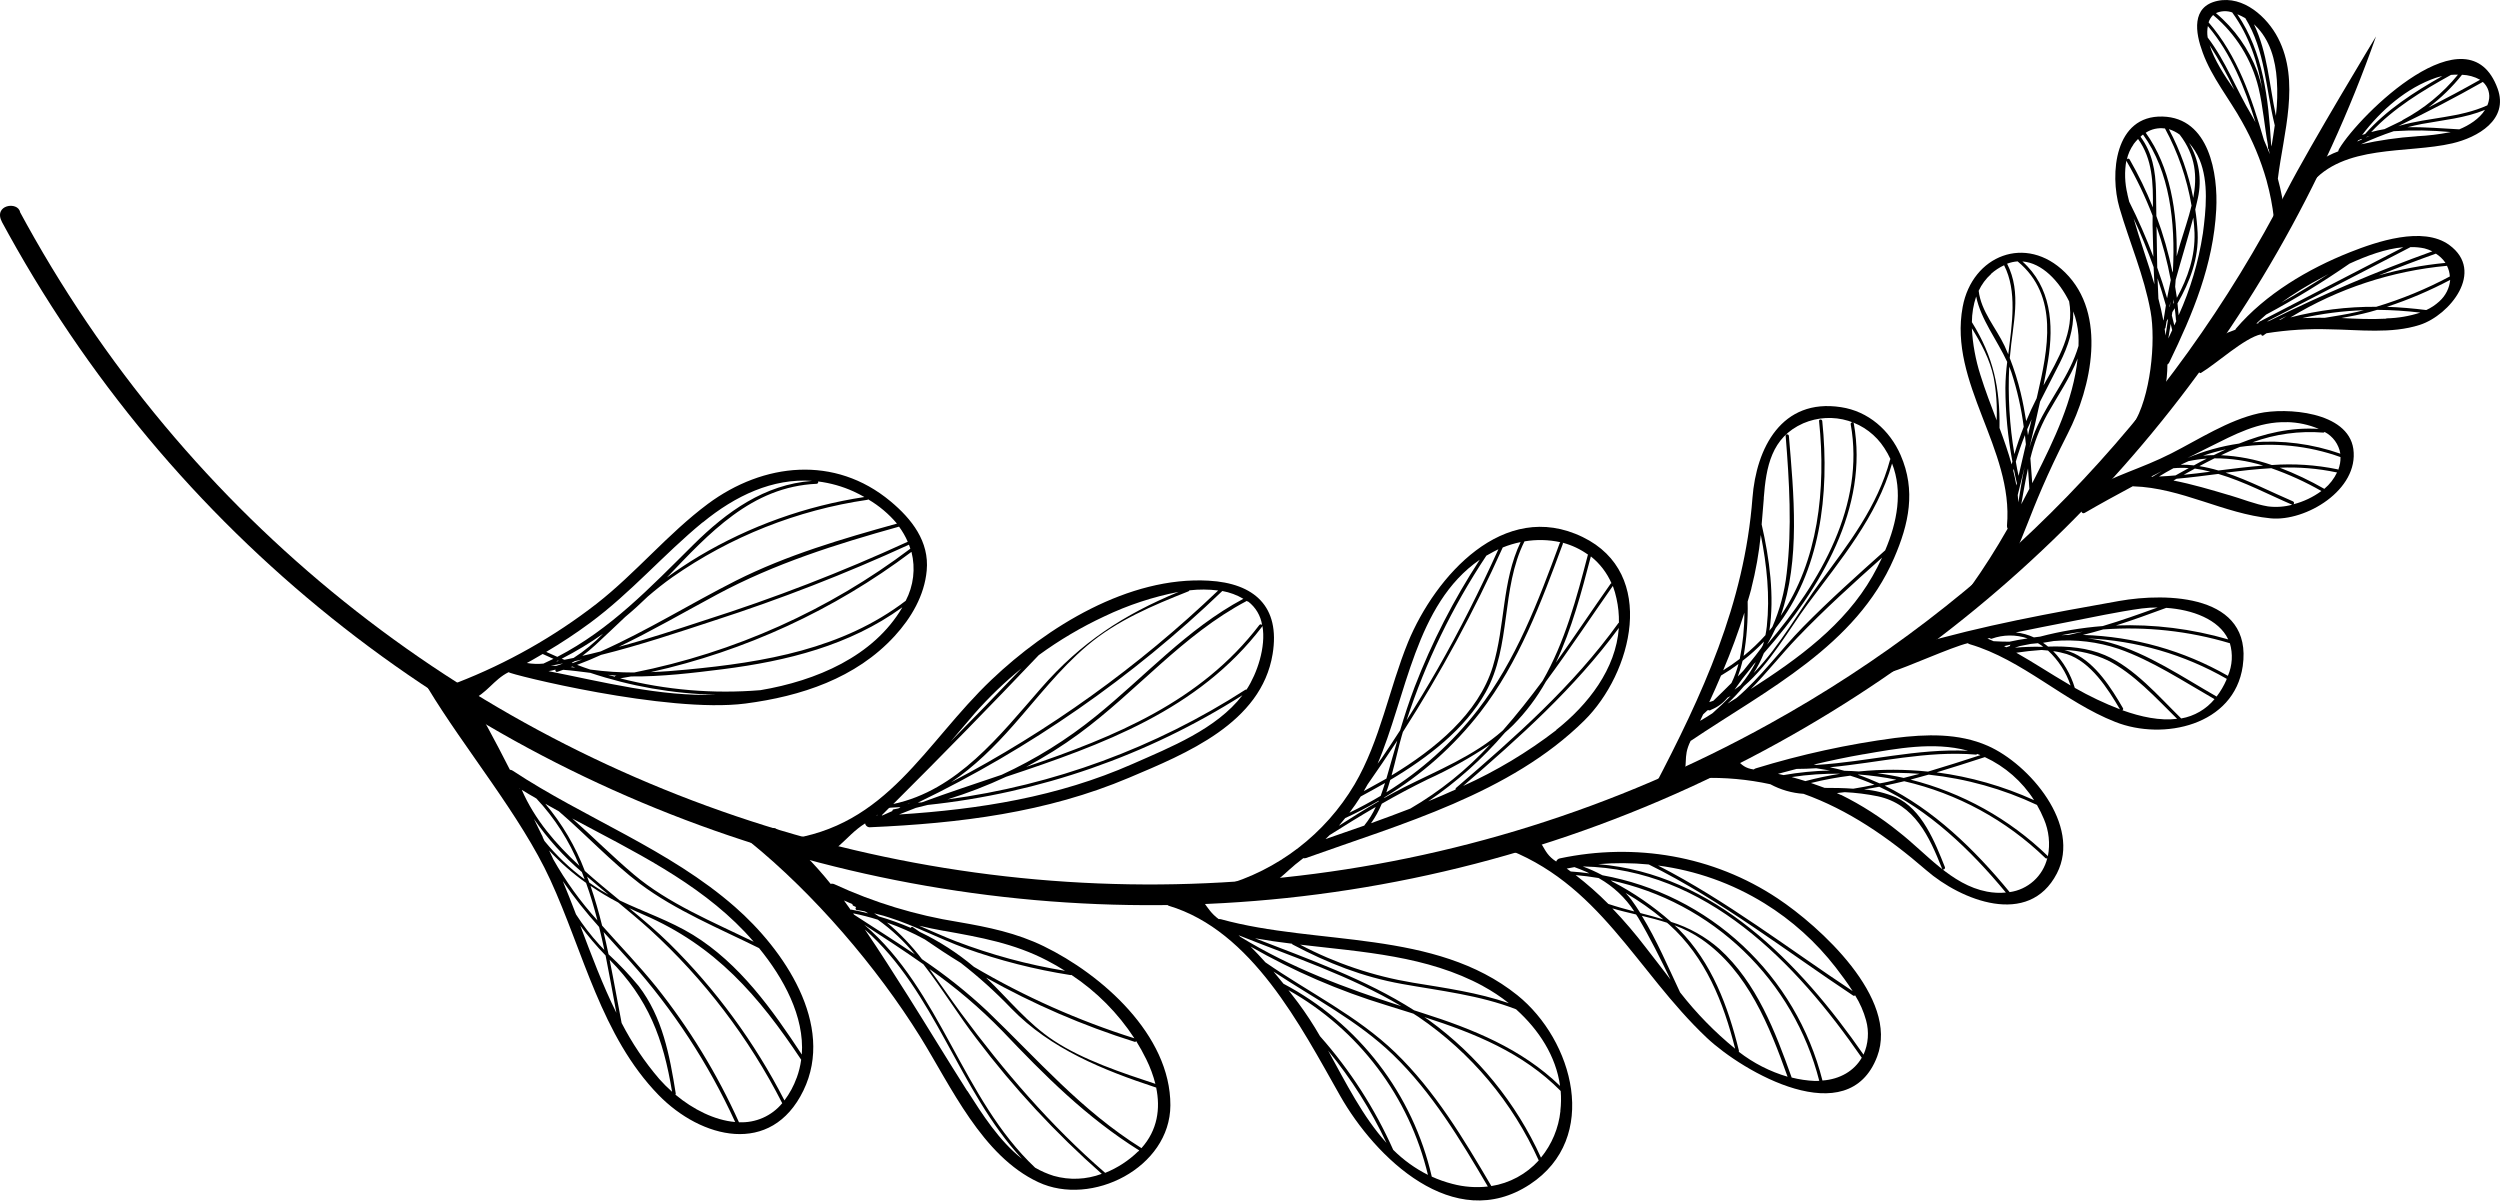 <svg width="164" height="79" viewBox="0 0 164 79" fill="none" xmlns="http://www.w3.org/2000/svg">
<path d="M1.321 13.927C1.553 14.345 1.608 14.454 1.753 14.717C24.214 55.262 75.488 69.969 116.05 47.499C130.588 39.471 142.407 27.298 150 12.53C151.543 9.53 155.867 2.389 155.867 2.389C148.945 22.1 135.014 38.579 116.727 48.687C75.508 71.521 23.397 56.576 0.57 15.369C0.425 15.107 0.281 14.845 0.139 14.582C-0.486 13.425 1.191 13.18 1.321 13.927Z" fill="black"/>
<path d="M58.409 32.879C59.815 34.046 60.971 35.529 60.792 37.427C60.643 39.065 59.779 40.535 58.688 41.725C56.145 44.5 52.536 45.679 48.894 46.153C43.753 46.814 33.415 44.226 33.363 44.096C32.381 44.58 31.926 45.515 30.902 45.918C30.454 46.096 29.549 44.957 29.998 44.779C33.276 43.507 36.352 41.766 39.131 39.611C41.717 37.591 43.81 35.012 46.437 33.055C50.089 30.348 54.768 29.85 58.409 32.879ZM53.67 31.59C53.675 31.606 53.678 31.623 53.676 31.639C53.674 31.656 53.668 31.672 53.659 31.686C53.65 31.701 53.638 31.713 53.624 31.721C53.609 31.73 53.593 31.736 53.576 31.737C49.289 31.925 46.51 34.998 43.75 37.88C44.434 37.387 45.133 36.92 45.859 36.485C49.19 34.504 52.873 33.186 56.704 32.604C56.477 32.476 56.241 32.352 56 32.242C55.264 31.907 54.481 31.685 53.678 31.585L53.67 31.59ZM40.454 44.325C40.263 44.309 40.07 44.29 39.876 44.268C40.026 44.311 40.175 44.349 40.325 44.389C40.331 44.374 40.34 44.362 40.352 44.352C40.364 44.343 40.379 44.337 40.394 44.334L40.454 44.325ZM36.486 43.683C36.641 43.636 36.793 43.581 36.942 43.518C36.668 43.572 36.397 43.626 36.125 43.673C36.24 43.667 36.365 43.677 36.486 43.683ZM37.25 43.616C37.25 43.616 37.261 43.61 37.267 43.606L37.25 43.616ZM37.446 43.761C37.544 43.77 37.644 43.783 37.739 43.796L37.546 43.725C37.523 43.733 37.486 43.745 37.452 43.758L37.446 43.761ZM37.509 43.48L37.561 43.501C37.772 43.422 37.981 43.345 38.189 43.262C38.024 43.299 37.857 43.339 37.702 43.371C37.637 43.41 37.576 43.443 37.515 43.477L37.509 43.48ZM37.857 43.615C38.147 43.728 38.43 43.826 38.719 43.922L38.78 43.93C39.715 44.056 40.658 44.118 41.602 44.116C48.176 42.809 54.369 40.032 59.719 35.993C59.691 35.905 59.661 35.82 59.628 35.732C55.475 37.637 51.214 39.296 46.867 40.702C44.429 41.505 41.951 42.332 39.428 42.961C38.925 43.194 38.4 43.41 37.868 43.61L37.857 43.615ZM38.692 44.135C38.104 44.061 37.53 43.983 36.943 43.939C36.814 43.983 36.689 44.033 36.559 44.075C36.539 44.08 36.519 44.079 36.5 44.073C36.481 44.066 36.464 44.054 36.452 44.038C36.44 44.023 36.432 44.004 36.431 43.983C36.429 43.964 36.434 43.944 36.443 43.926C36.291 43.969 36.136 44.003 35.98 44.027C39.611 44.748 43.27 45.696 46.955 45.576C44.146 45.509 41.364 45.022 38.7 44.13L38.692 44.135ZM36.644 43.355L36.594 43.334C36.558 43.354 36.525 43.372 36.489 43.392C36.55 43.378 36.604 43.367 36.656 43.357L36.644 43.355ZM37.027 43.282C37.227 43.243 37.428 43.206 37.627 43.161C38.332 42.711 38.981 42.178 39.559 41.574C38.696 42.184 37.79 42.731 36.849 43.212L37.027 43.282ZM56.946 32.76C56.939 32.768 56.932 32.775 56.923 32.78C56.914 32.785 56.904 32.788 56.893 32.789C52.298 33.462 47.923 35.198 44.115 37.858C43.549 38.257 43.015 38.686 42.498 39.129C42.014 39.599 41.52 40.05 41.013 40.471C40.362 41.083 39.719 41.704 39.054 42.316C38.782 42.567 38.497 42.803 38.2 43.024C38.598 42.934 39 42.84 39.406 42.733C42.455 41.377 45.294 39.6 48.284 38.088C51.638 36.403 55.243 35.348 58.84 34.348C58.308 33.716 57.671 33.179 56.958 32.761L56.946 32.76ZM58.968 34.55C54.846 35.702 50.824 36.966 47.031 39.004C44.881 40.159 42.774 41.384 40.582 42.434C42.488 41.925 44.377 41.297 46.233 40.689C50.772 39.245 55.219 37.525 59.548 35.538C59.396 35.189 59.206 34.858 58.98 34.552L58.968 34.55ZM59.783 36.209C54.71 40.023 48.882 42.71 42.687 44.091C43.468 44.064 44.25 44.005 45.056 43.925C50.129 43.446 55.271 42.576 59.414 39.412C59.93 38.428 60.066 37.288 59.795 36.211L59.783 36.209ZM59.175 39.85C55.72 42.349 51.629 43.361 47.426 43.899C45.444 44.147 43.41 44.394 41.401 44.375C41.164 44.422 40.925 44.464 40.682 44.5C43.686 45.268 46.796 45.53 49.886 45.275C53.537 44.658 57.305 43.068 59.187 39.852L59.175 39.85ZM35.657 43.528C35.875 43.429 36.093 43.328 36.306 43.22C36.071 43.115 35.835 43.011 35.599 42.901C35.12 43.166 35.056 43.232 34.56 43.493C34.926 43.556 35.299 43.568 35.669 43.53L35.657 43.528ZM46.089 34.269C43.532 36.372 41.383 38.888 38.706 40.863C37.781 41.545 36.822 42.179 35.832 42.764C36.072 42.877 36.314 42.986 36.56 43.09C40.058 41.276 42.609 38.584 45.495 35.724C47.678 33.564 50.147 31.781 53.276 31.546C50.701 31.359 48.239 32.513 46.101 34.271L46.089 34.269Z" fill="black"/>
<path d="M30.457 45.031C31.525 46.806 32.508 48.64 33.449 50.496C33.512 50.498 33.573 50.517 33.625 50.552C38.369 53.686 43.907 55.716 48.215 59.495C51.394 62.272 54.807 67.209 52.702 71.543C50.596 75.877 45.99 74.695 43.201 71.832C39.45 67.978 38.278 62.45 36.093 57.702C34.178 53.534 30.443 49.078 28.072 45.138C27.832 44.725 30.212 44.623 30.457 45.031ZM39.717 62.67C39.122 62.057 38.57 61.405 38.064 60.718C38.796 62.655 39.526 64.606 40.434 66.441C40.203 65.205 39.978 63.935 39.723 62.666L39.717 62.67ZM36.167 56.098C36.213 56.181 36.247 56.272 36.286 56.357C37.102 57.802 38.077 59.151 39.192 60.38C38.977 59.543 38.735 58.72 38.446 57.918C37.566 57.295 36.753 56.582 36.021 55.79L36.167 56.098ZM36.919 57.802C37.218 58.519 37.505 59.249 37.785 59.982C38.241 60.69 38.756 61.358 39.324 61.98C39.428 62.094 39.537 62.206 39.645 62.319C39.539 61.815 39.425 61.309 39.301 60.809C38.442 59.86 37.646 58.856 36.919 57.802ZM35.525 54.747C35.525 54.747 35.533 54.762 35.538 54.77C35.57 54.829 35.602 54.885 35.614 54.952L35.717 55.168C36.489 56.113 37.374 56.958 38.353 57.685C38.294 57.524 38.234 57.366 38.17 57.207C36.976 56.186 35.919 55.015 35.026 53.723L35.525 54.747ZM38.656 57.897C38.91 58.074 39.169 58.245 39.435 58.409C39.593 58.502 39.754 58.59 39.92 58.687C39.446 58.296 38.975 57.904 38.513 57.504C38.562 57.633 38.612 57.769 38.661 57.906L38.656 57.897ZM34.225 51.808C35.088 53.79 36.47 55.367 38.011 56.801C37.349 55.166 36.391 53.667 35.185 52.38C34.865 52.199 34.544 52.008 34.228 51.814L34.225 51.808ZM34.082 51.717L34.048 51.695L34.065 51.727C34.072 51.724 34.078 51.723 34.085 51.724L34.082 51.717ZM37.531 53.683C38.894 54.896 40.183 56.185 41.583 57.37C43.828 59.266 46.772 60.483 49.445 61.78C49.246 61.554 49.05 61.332 48.851 61.122C45.733 57.842 41.55 55.84 37.534 53.689L37.531 53.683ZM49.794 62.196C47.187 60.907 44.324 59.727 41.991 57.983C40.1 56.545 38.469 54.776 36.656 53.219L35.77 52.726C36.877 54.039 37.755 55.529 38.365 57.135C39.107 57.798 39.883 58.437 40.657 59.071C42.244 59.832 43.941 60.398 45.463 61.329C48.522 63.218 50.648 66.211 52.599 69.176C52.782 66.677 51.395 64.154 49.791 62.192L49.794 62.196ZM52.261 70.713C52.403 70.326 52.502 69.924 52.557 69.516C49.782 65.344 46.952 62.038 42.197 59.995C41.881 59.858 41.575 59.716 41.27 59.571C42.18 60.319 43.078 61.076 43.904 61.886C46.954 64.897 49.504 68.374 51.459 72.188C51.798 71.737 52.068 71.239 52.259 70.709L52.261 70.713ZM51.317 72.376C49.13 68.086 46.188 64.225 42.633 60.978C41.959 60.37 41.256 59.786 40.556 59.204C39.929 58.876 39.322 58.512 38.738 58.114C39.03 58.967 39.28 59.837 39.499 60.721C40.68 62.054 41.928 63.344 43.048 64.733C45.221 67.457 47.044 70.442 48.476 73.619C49.013 73.646 49.55 73.547 50.043 73.331C50.535 73.114 50.971 72.786 51.315 72.371L51.317 72.376ZM48.229 73.608C46.472 69.766 44.147 66.21 41.331 63.06C40.753 62.413 40.172 61.789 39.595 61.141C39.709 61.624 39.818 62.111 39.92 62.601C40.622 63.249 41.28 63.942 41.89 64.677C43.469 66.733 43.926 69.221 44.328 71.724C44.331 71.739 44.33 71.754 44.327 71.769C44.323 71.784 44.316 71.797 44.307 71.809C45.469 72.781 46.884 73.49 48.227 73.604L48.229 73.608ZM44.088 71.622C43.512 68.114 42.538 65.535 39.991 62.958C40.274 64.356 40.516 65.756 40.778 67.108C41.456 68.423 42.284 69.655 43.246 70.779C43.509 71.075 43.789 71.356 44.086 71.618L44.088 71.622Z" fill="black"/>
<path d="M79.284 38.092C82.283 38.259 83.995 39.785 83.484 42.905C82.743 47.437 77.805 49.437 74.072 51.016C68.642 53.316 62.932 54.011 57.086 54.267C57.008 54.276 56.931 54.254 56.869 54.207C56.807 54.16 56.765 54.092 56.752 54.015C55.332 54.908 54.939 56.173 52.959 56.419C52.492 56.479 51.058 55.144 51.533 55.083C58.237 54.234 60.642 48.777 65.041 44.594C68.697 41.12 74.035 37.799 79.284 38.092ZM68.142 42.977C65.007 46.273 61.826 49.529 58.6 52.742C62.8 51.848 65.565 48.269 68.3 45.136C70.925 42.13 73.712 40.32 77.325 38.825C75.636 39.152 73.996 39.693 72.444 40.435C70.931 41.141 69.491 41.992 68.142 42.977ZM57.885 53.494C58.105 53.397 58.325 53.302 58.543 53.201C58.54 53.189 58.54 53.177 58.542 53.165C58.545 53.153 58.55 53.142 58.556 53.132C58.563 53.122 58.572 53.114 58.582 53.107C58.592 53.101 58.603 53.097 58.615 53.095C58.712 53.077 58.804 53.056 58.901 53.038C58.998 53.02 59.012 52.976 59.068 52.945C58.847 52.961 58.627 52.973 58.406 52.984C58.383 52.997 58.352 52.995 58.324 52.999C58.162 53.16 58.003 53.322 57.843 53.482C57.857 53.484 57.871 53.489 57.885 53.494ZM59.715 52.655C59.658 52.687 59.591 52.699 59.528 52.718C59.544 52.709 59.571 52.713 59.593 52.712C59.614 52.711 59.685 52.666 59.725 52.65L59.715 52.655ZM78.02 38.732C78.016 38.746 78.009 38.758 77.999 38.768C77.99 38.778 77.978 38.786 77.964 38.79C75.609 39.726 73.278 40.697 71.322 42.349C69.499 43.89 68.042 45.806 66.468 47.586C65.238 48.983 63.902 50.308 62.389 51.319C68.791 47.967 74.69 43.731 79.912 38.736C79.287 38.657 78.655 38.653 78.03 38.726L78.02 38.732ZM80.177 38.776C74.297 44.427 67.558 49.111 60.211 52.654C60.302 52.644 60.391 52.638 60.474 52.634C62.194 51.998 63.956 51.421 65.714 50.824C67.918 49.809 69.986 48.523 71.87 46.996C75.105 44.384 77.862 41.261 81.564 39.281C81.139 39.031 80.672 38.858 80.187 38.77L80.177 38.776ZM81.874 39.475C81.846 39.455 81.817 39.441 81.789 39.421C77.575 41.641 74.575 45.353 70.779 48.136C69.679 48.943 68.522 49.669 67.317 50.308C73.124 48.332 78.77 46.035 82.616 40.997C82.627 40.983 82.64 40.973 82.656 40.966C82.672 40.959 82.689 40.955 82.706 40.956C82.723 40.956 82.74 40.961 82.755 40.969C82.77 40.977 82.784 40.988 82.794 41.002C82.699 40.39 82.372 39.838 81.88 39.461L81.874 39.475ZM82.807 41.06C82.807 41.06 82.809 41.089 82.796 41.105C78.615 46.589 72.321 48.851 66 50.956C64.754 51.538 63.469 52.034 62.155 52.441C69.115 51.51 75.785 49.056 81.689 45.252C81.701 45.244 81.714 45.239 81.728 45.237C81.742 45.235 81.756 45.236 81.77 45.24C81.777 45.229 81.784 45.218 81.793 45.208C82.449 44.2 83.066 42.45 82.813 41.046L82.807 41.06ZM81.487 45.618C75.256 49.57 68.195 52.03 60.858 52.804C60.598 52.874 60.339 52.938 60.077 52.998C59.709 53.139 59.34 53.283 58.976 53.431C64.258 53.093 69.384 52.282 74.296 50.116C76.77 49.024 79.799 47.827 81.499 45.614L81.487 45.618ZM57.522 53.509L57.602 53.432L57.489 53.511L57.522 53.509ZM62.29 48.717C63.88 47.107 65.454 45.482 67.014 43.842C65.913 44.74 64.887 45.726 63.947 46.79C63.389 47.433 62.843 48.08 62.302 48.713L62.29 48.717Z" fill="black"/>
<path d="M50.94 54.384C52.243 55.459 53.432 56.665 54.489 57.982C54.572 57.961 54.66 57.969 54.738 58.006C57.328 59.204 60.072 60.039 62.891 60.487C64.837 60.822 66.686 61.203 68.473 62.074C72.257 63.914 76.791 67.883 76.777 72.507C76.764 76.601 71.613 79.194 68.11 77.549C64.421 75.826 62.401 71.292 60.366 68.013C57.526 63.448 53.403 58.628 49.166 55.2C48.79 54.891 50.573 54.081 50.94 54.384ZM59.891 60.828C60.037 60.933 60.187 61.031 60.332 61.131C61.611 61.741 62.806 62.512 63.889 63.424C67.209 65.38 70.741 66.953 74.416 68.113C73.339 66.459 71.933 65.044 70.287 63.956C70.268 63.965 70.247 63.968 70.226 63.965C67.869 63.597 65.553 63.006 63.309 62.199C61.626 61.584 60.035 60.732 58.325 60.187L57.955 60.072C57.752 60.013 57.549 59.961 57.343 59.914C57.447 59.979 57.549 60.046 57.652 60.117C58.365 60.325 59.065 60.576 59.748 60.87C59.751 60.855 59.758 60.842 59.768 60.831C59.778 60.821 59.791 60.813 59.805 60.808C59.819 60.803 59.834 60.802 59.848 60.804C59.863 60.807 59.876 60.813 59.888 60.822L59.891 60.828ZM56.02 59.999C57.345 60.861 58.696 61.712 60.014 62.605C59.307 61.744 58.489 60.979 57.582 60.331C57.053 60.165 56.516 60.027 55.973 59.916L56.02 59.999ZM55.806 59.688C55.819 59.681 55.829 59.675 55.84 59.67C56.215 59.735 56.586 59.822 56.957 59.915L56.743 59.79C56.567 59.759 56.391 59.712 56.219 59.703C56.197 59.701 56.177 59.692 56.16 59.678C56.144 59.664 56.131 59.645 56.125 59.624C56.119 59.603 56.12 59.581 56.126 59.56C56.133 59.539 56.146 59.521 56.163 59.507C56.1 59.479 56.041 59.446 55.98 59.42C55.96 59.41 55.944 59.394 55.933 59.375C55.922 59.355 55.918 59.333 55.92 59.311C55.736 59.235 55.561 59.157 55.364 59.072L55.806 59.688ZM61.927 61.067C61.375 60.969 60.833 60.854 60.292 60.727C61.091 61.069 61.887 61.429 62.703 61.747C65.019 62.634 67.419 63.284 69.866 63.686C69.488 63.447 69.098 63.223 68.696 63.014C66.52 61.88 64.308 61.49 61.923 61.061L61.927 61.067ZM74.534 68.297C74.525 68.316 74.508 68.332 74.488 68.34C74.468 68.348 74.445 68.348 74.425 68.341C71.043 67.28 67.78 65.87 64.69 64.134C66.159 65.537 67.401 67.123 69.12 68.257C71.052 69.534 73.597 70.376 75.793 71.101C75.651 70.546 75.452 70.008 75.198 69.495C74.992 69.074 74.771 68.674 74.531 68.29L74.534 68.297ZM75.844 71.332C75.844 71.332 75.844 71.332 75.829 71.34C72.367 70.2 68.922 68.812 66.343 66.157C65.311 65.079 64.202 64.078 63.023 63.164C62.225 62.676 61.444 62.16 60.67 61.627C59.874 61.189 59.042 60.818 58.184 60.52C59.038 61.23 59.808 62.036 60.48 62.922C61.998 63.94 63.431 65.079 64.765 66.329C68.1 69.53 70.918 72.84 74.88 75.318C75.936 74.135 76.136 72.728 75.841 71.326L75.844 71.332ZM74.674 75.534C74.699 75.52 74.713 75.49 74.734 75.47C71.26 73.295 68.549 70.573 65.732 67.61C64.275 66.116 62.681 64.761 60.97 63.565C61.677 64.521 62.343 65.516 63.039 66.456C65.851 70.259 68.918 73.841 72.5 76.94C73.309 76.615 74.046 76.134 74.669 75.525L74.674 75.534ZM72.276 77.004C69.252 74.337 66.503 71.373 64.071 68.156C62.9 66.64 61.821 64.86 60.576 63.259C59.306 62.363 58 61.515 56.699 60.667C61.73 64.971 63.117 72.082 67.904 76.6C68.29 76.824 68.699 77.004 69.125 77.137C70.163 77.43 71.266 77.383 72.276 77.004ZM63.459 71.562C64.446 73.112 65.549 74.843 67.041 76.015C62.889 71.541 61.373 65.048 56.732 60.974C57.728 62.426 58.662 63.915 59.577 65.354C60.882 67.424 62.143 69.514 63.454 71.573L63.459 71.562Z" fill="black"/>
<path d="M77.897 58.379C78.993 58.709 78.988 59.597 79.947 60.293C79.998 60.287 80.049 60.29 80.098 60.303C86.418 62.047 94.127 60.947 99.537 65.284C103.2 68.224 104.999 74.651 100.359 77.697C95.37 80.972 90.213 75.937 87.909 71.876C85.316 67.299 82.139 61.061 76.668 59.418C76.201 59.285 77.438 58.242 77.897 58.379ZM83.012 63.13C85.861 65.105 89.026 66.632 91.531 69.046C94.136 71.561 96.011 74.704 97.833 77.806C99.03 77.617 100.127 77.023 100.941 76.126C99.232 72.319 96.502 69.06 93.053 66.71L92.718 66.495C92.134 66.309 91.546 66.127 90.96 65.946C87.85 64.999 84.857 63.707 82.036 62.094C82.372 62.429 82.696 62.778 83.012 63.13ZM81.382 61.466C84.728 63.508 88.257 64.814 91.934 66.008C88.613 64.035 84.821 62.778 81.251 61.353L81.374 61.462L81.382 61.466ZM97.283 64.685C93.629 62.699 89.415 62.453 85.286 61.969C87.602 63.192 90.1 64.034 92.684 64.463C94.819 64.814 96.944 65.11 98.976 65.807C98.446 65.386 97.88 65.012 97.285 64.689L97.283 64.685ZM99.46 66.212C97.049 65.276 94.511 65.004 91.977 64.549C89.368 64.081 87.12 63.186 84.802 61.964C84.791 61.958 84.781 61.95 84.772 61.941C84.764 61.931 84.758 61.92 84.755 61.908C83.941 61.812 83.129 61.693 82.329 61.551C85.867 62.929 89.573 64.233 92.767 66.276L93.293 66.447C96.611 67.5 99.815 68.792 102.34 71.237C102.074 69.282 100.948 67.555 99.465 66.22L99.46 66.212ZM102.359 72.877C102.41 72.443 102.417 72.005 102.381 71.569C99.894 69.052 96.728 67.78 93.439 66.721L93.737 66.922C96.927 69.241 99.46 72.348 101.087 75.941C101.802 75.068 102.245 74.006 102.364 72.885L102.359 72.877ZM97.598 77.827C95.801 74.766 93.945 71.667 91.376 69.187C89.067 66.959 86.2 65.494 83.543 63.738C83.767 64.005 83.985 64.269 84.197 64.534C86.632 65.821 88.762 67.617 90.44 69.8C92.118 71.983 93.307 74.502 93.924 77.186C94.362 77.385 94.816 77.544 95.282 77.664C96.038 77.865 96.825 77.923 97.603 77.835L97.598 77.827ZM90.949 74.966C89.929 72.802 88.645 70.772 87.126 68.923C88.296 71.04 89.399 73.258 90.954 74.975L90.949 74.966ZM86.594 67.977C88.566 70.201 90.185 72.715 91.395 75.43C92.061 76.095 92.83 76.649 93.672 77.072C93.064 74.53 91.938 72.142 90.363 70.056C88.789 67.971 86.8 66.234 84.522 64.953C84.74 65.234 84.956 65.514 85.162 65.787C85.682 66.489 86.16 67.221 86.595 67.979L86.594 67.977Z" fill="black"/>
<path d="M103.823 35.23C108.761 37.627 107.061 44.175 103.929 47.268C99.07 52.07 91.93 54.044 85.681 56.284C85.622 56.306 85.557 56.31 85.496 56.296C83.968 57.437 83.986 57.953 82.115 58.475C81.657 58.606 79.73 58.247 80.188 58.116C83.827 57.097 86.933 54.713 88.858 51.46C90.546 48.584 91.12 45.178 92.372 42.117C94.147 37.829 98.625 32.703 103.823 35.23ZM97.999 36.179C97.828 36.274 97.658 36.368 97.493 36.459C97.493 36.459 97.493 36.459 97.487 36.479C95.272 39.819 93.518 43.444 92.272 47.253C92.973 46.144 93.653 45.023 94.306 43.885C95.766 41.333 97.082 38.709 98.295 36.031C98.198 36.079 98.1 36.128 98.001 36.178L97.999 36.179ZM89.718 51.453C89.636 51.602 89.55 51.748 89.466 51.897C89.945 51.631 90.443 51.355 90.947 51.076C91.056 50.709 91.152 50.355 91.244 50.037C91.381 49.551 91.521 49.066 91.663 48.583C91.032 49.549 90.384 50.505 89.72 51.452L89.718 51.453ZM90.448 52.525C89.733 52.942 88.998 53.323 88.245 53.666C88.109 53.835 87.97 53.999 87.831 54.169C88.691 53.618 89.557 53.079 90.439 52.568L90.448 52.525ZM90.573 52.207C90.677 51.925 90.77 51.644 90.857 51.367C90.318 51.678 89.779 51.964 89.262 52.25C89.034 52.617 88.784 52.971 88.523 53.315C89.226 52.969 89.91 52.604 90.575 52.206L90.573 52.207ZM91.972 48.207C91.767 48.894 91.564 49.865 91.286 50.869C94.154 49.135 96.988 46.803 97.927 43.733C98.754 41.022 98.512 38.155 99.751 35.561C99.351 35.643 98.959 35.761 98.58 35.914C96.697 40.103 94.508 44.148 92.03 48.016C92.014 48.077 91.993 48.141 91.974 48.206L91.972 48.207ZM100.005 35.516C98.447 38.626 99.16 42.38 97.453 45.425C96.125 47.8 93.672 49.706 91.201 51.165C91.121 51.439 91.036 51.71 90.943 51.977C93.246 50.55 95.274 48.722 96.934 46.581C99.454 43.316 100.911 39.445 102.322 35.615C102.331 35.596 102.346 35.58 102.365 35.57C101.59 35.4 100.79 35.381 100.008 35.514L100.005 35.516ZM102.518 35.608C102.523 35.619 102.526 35.63 102.527 35.642C102.528 35.654 102.526 35.665 102.523 35.676C101.1 39.526 99.64 43.44 97.107 46.721C95.374 48.954 93.242 50.848 90.819 52.306L90.802 52.348C91.22 52.117 91.638 51.885 92.065 51.667C94.296 50.541 96.689 49.598 98.583 47.92C99.499 46.883 100.364 45.783 101.193 44.665C102.651 42.143 103.436 39.197 104.162 36.405C104.162 36.405 104.177 36.397 104.185 36.393C103.684 36.031 103.121 35.764 102.524 35.605L102.518 35.608ZM93.622 51.141C92.603 51.637 91.617 52.167 90.646 52.724C90.459 53.176 90.222 53.606 89.939 54.004C90.802 53.693 91.663 53.375 92.518 53.043C94.461 51.912 96.224 50.496 97.745 48.841C96.441 49.717 95.066 50.484 93.635 51.134L93.622 51.141ZM104.356 36.514C103.752 38.833 103.107 41.262 102.065 43.468C103.322 41.709 104.502 39.931 105.66 38.29C105.674 38.274 105.692 38.264 105.713 38.261C105.414 37.576 104.953 36.974 104.369 36.507L104.356 36.514ZM105.791 38.452C104.404 40.429 102.971 42.597 101.415 44.703C100.83 45.748 100.108 46.708 99.267 47.56C99.091 47.735 98.909 47.901 98.724 48.061C97.254 49.779 95.562 51.294 93.692 52.565C94.298 52.317 94.898 52.058 95.493 51.789C95.484 51.772 95.482 51.752 95.487 51.734C95.491 51.716 95.501 51.7 95.516 51.688C99.369 48.37 103.185 45.016 106.173 40.865C106.173 40.865 106.192 40.854 106.201 40.849C106.212 40.318 106.159 39.786 106.043 39.267C105.985 38.991 105.907 38.72 105.81 38.456L105.791 38.452ZM102.08 47.888C104.19 46.224 106.007 43.876 106.195 41.194C103.301 45.137 99.671 48.378 95.983 51.558C98.154 50.578 100.203 49.35 102.091 47.898L102.08 47.888ZM89.501 54.146C89.801 53.776 90.053 53.37 90.249 52.936C89.231 53.527 88.229 54.145 87.227 54.78C87.137 54.87 87.05 54.954 86.954 55.043C87.814 54.749 88.669 54.452 89.52 54.151L89.501 54.146ZM90.319 50.169C90.468 49.974 90.585 49.811 90.632 49.747C91.046 49.141 91.449 48.526 91.848 47.909C92.136 46.949 92.445 45.996 92.804 45.054C93.93 42.133 95.361 39.339 97.072 36.717C92.835 39.636 92.277 45.682 90.339 50.175L90.319 50.169Z" fill="black"/>
<path d="M100.157 54.63C101.399 55.071 101.036 55.846 102.087 56.516C102.106 56.462 102.138 56.415 102.182 56.378C102.225 56.342 102.277 56.317 102.333 56.308C107.261 55.268 112.398 56.129 116.613 58.935C119.348 60.752 124.598 65.486 123.141 69.313C121.24 74.316 114.341 70.318 111.97 68.083C107.298 63.671 104.937 57.854 98.464 55.549C98.005 55.396 99.713 54.466 100.157 54.63ZM103.04 57.169C103.453 57.197 103.86 57.238 104.262 57.293L104.052 57.19C103.807 57.083 103.55 56.979 103.284 56.883C103.113 56.912 102.946 56.945 102.776 56.979L103.04 57.169ZM105.507 59.298C106.074 59.487 106.645 59.644 107.211 59.792C106.626 58.891 105.832 58.145 104.898 57.616L104.866 57.598C104.371 57.514 103.868 57.451 103.362 57.406C104.119 57.988 104.835 58.62 105.507 59.298ZM107.608 59.897C108.115 60.026 108.615 60.159 109.111 60.311C108.336 59.667 107.51 59.088 106.641 58.577C106.774 58.718 106.899 58.866 107.016 59.02C107.223 59.301 107.419 59.595 107.606 59.893L107.608 59.897ZM115.746 59.257C113.623 57.946 111.244 57.102 108.769 56.78C113.242 59.069 117.369 62.261 121.534 65.016C121.181 64.462 120.785 63.935 120.432 63.475C119.136 61.799 117.549 60.37 115.746 59.257ZM122.415 66.936C122.256 66.355 122.013 65.801 121.693 65.291C121.679 65.31 121.658 65.323 121.635 65.326C121.612 65.33 121.588 65.324 121.569 65.311C117.204 62.415 112.881 59.04 108.161 56.71C107.057 56.602 105.944 56.595 104.838 56.689C112.425 57.313 118.057 63.145 122.247 69.185C122.563 68.478 122.622 67.682 122.415 66.936ZM122.131 69.386C117.797 63.111 111.909 57.009 103.83 56.838C104.272 57.001 104.703 57.195 105.118 57.417C108.564 58.038 111.758 59.639 114.317 62.027C116.877 64.415 118.695 67.489 119.553 70.882C120.718 70.798 121.639 70.239 122.131 69.386ZM119.058 70.911C119.155 70.914 119.25 70.908 119.344 70.905C118.515 67.656 116.795 64.703 114.378 62.379C111.96 60.054 108.941 58.451 105.661 57.75C105.703 57.776 105.741 57.81 105.781 57.837C107.164 58.559 108.454 59.446 109.625 60.477C110.795 60.84 111.876 61.446 112.797 62.254C115.24 64.479 116.447 67.645 117.534 70.687C118.033 70.813 118.543 70.888 119.058 70.911ZM117.269 70.644C116.074 67.302 114.667 63.73 111.638 61.623C111.083 61.241 110.482 60.931 109.849 60.7C109.949 60.795 110.054 60.882 110.15 60.982C112.297 63.16 113.36 66.01 114.073 68.922C114.076 68.934 114.077 68.947 114.074 68.959C114.072 68.972 114.068 68.983 114.061 68.994C115.021 69.74 116.113 70.298 117.28 70.638L117.269 70.644ZM113.83 68.813C113.064 65.758 111.893 62.799 109.491 60.645L109.356 60.53C108.816 60.354 108.26 60.211 107.706 60.078C108.677 61.658 109.438 63.456 110.213 65.099C111.279 66.468 112.495 67.712 113.84 68.808L113.83 68.813ZM109.613 64.316C108.938 62.919 108.247 61.519 107.459 60.19C107.417 60.115 107.367 60.055 107.326 59.99C106.805 59.864 106.288 59.745 105.77 59.59C106.547 60.402 107.278 61.258 107.96 62.151C108.491 62.819 109.04 63.559 109.623 64.31L109.613 64.316Z" fill="black"/>
<path d="M113.016 49.554C114.152 49.518 113.92 50.327 115.045 50.477C115.084 50.445 115.129 50.42 115.177 50.404C118.159 49.489 121.213 48.822 124.305 48.412C126.352 48.158 128.474 48.079 130.401 48.927C133.114 50.122 136.562 54.124 134.933 57.295C133.086 60.871 128.627 59.047 126.373 57.095C123.814 54.88 121.221 53.116 118.314 52.075C117.551 52.025 116.807 51.81 116.134 51.446C114.655 51.125 113.142 50.988 111.629 51.039C111.155 51.058 112.54 49.569 113.016 49.554ZM123.846 51.285C124.032 51.245 124.217 51.194 124.402 51.149C123.596 50.985 122.781 50.872 121.961 50.809L121.872 50.817C122.362 50.986 122.839 51.184 123.303 51.391C123.494 51.365 123.674 51.32 123.846 51.285ZM129.916 49.537C129.845 49.508 129.774 49.482 129.702 49.457C129.694 49.471 129.682 49.483 129.668 49.491C129.653 49.499 129.637 49.503 129.62 49.502C126.39 49.233 123.232 50.034 120.04 50.332C120.352 50.402 120.682 50.471 120.987 50.562C121.306 50.571 121.623 50.584 121.94 50.608C123.449 50.456 124.97 50.459 126.478 50.617C127.634 50.274 128.777 49.909 129.916 49.537ZM127.044 50.666C129.254 50.955 131.408 51.57 133.436 52.491C132.653 51.26 131.532 50.279 130.207 49.666C129.157 50.007 128.105 50.349 127.044 50.666ZM118.434 51.24C119.189 51.039 119.954 50.878 120.725 50.756C119.657 50.742 118.589 50.815 117.533 50.975C117.835 51.056 118.136 51.146 118.434 51.24ZM123.143 50.723C123.733 50.8 124.307 50.898 124.884 51.032C125.231 50.947 125.578 50.858 125.924 50.762C124.999 50.691 124.07 50.678 123.143 50.723ZM121.371 50.885C120.505 50.994 119.646 51.154 118.798 51.364C119.102 51.469 119.405 51.575 119.698 51.685C120.311 51.685 120.946 51.691 121.576 51.739C122.054 51.663 122.518 51.572 122.964 51.481C122.445 51.25 121.913 51.05 121.37 50.883L121.371 50.885ZM116.999 50.846C118.006 50.669 119.024 50.568 120.045 50.545C119.742 50.491 119.441 50.442 119.143 50.397C118.715 50.423 118.284 50.441 117.855 50.441C117.446 50.547 117.039 50.652 116.634 50.764L116.999 50.846ZM122.256 49.476C121.156 49.667 120.066 49.896 118.982 50.155L119.167 50.178C122.486 49.98 125.755 49.09 129.098 49.25L129.051 49.235C126.842 48.647 124.435 49.1 122.248 49.481L122.256 49.476ZM133.637 52.809C131.392 51.753 128.985 51.079 126.518 50.816C126.123 50.928 125.731 51.036 125.331 51.143C128.715 51.993 131.816 53.718 134.323 56.144C134.329 56.156 134.334 56.165 134.34 56.175C134.5 55.355 134.411 54.506 134.083 53.737C133.952 53.42 133.8 53.111 133.629 52.813L133.637 52.809ZM134.309 56.293C134.291 56.309 134.266 56.318 134.241 56.317C134.217 56.316 134.193 56.306 134.175 56.288C131.606 53.797 128.405 52.055 124.917 51.249C124.491 51.354 124.063 51.449 123.634 51.539C126.829 53.101 129.523 55.708 131.834 58.523C132.421 58.442 132.97 58.186 133.41 57.789C133.849 57.393 134.16 56.873 134.301 56.298L134.309 56.293ZM120.78 52.147C122.124 52.812 123.39 53.624 124.555 54.568C126.362 55.97 127.999 58.042 130.344 58.49C130.753 58.569 131.17 58.59 131.585 58.551C129.25 55.729 126.524 53.122 123.277 51.611C122.944 51.675 122.608 51.735 122.279 51.784C122.994 51.849 123.696 52.021 124.359 52.296C126.078 53.058 126.944 55.268 127.585 56.88C127.636 57.005 127.442 57.115 127.399 56.983C126.561 54.873 125.602 52.753 123.18 52.236C122.466 52.091 121.741 52.001 121.013 51.966C120.847 51.987 120.676 52.005 120.499 52.026C120.583 52.073 120.677 52.105 120.771 52.152L120.78 52.147Z" fill="black"/>
<path d="M120.771 26.71C122.562 26.981 123.967 28.22 124.679 29.851C125.697 32.181 125.224 34.373 124.249 36.616C121.763 42.366 115.883 45.257 110.948 48.576C110.935 48.585 110.921 48.593 110.906 48.599C110.326 49.763 110.855 50.101 110.255 51.248C110.033 51.672 108.268 52.105 108.485 51.682C111.687 45.57 114.428 39.624 114.961 32.67C115.211 29.394 116.872 26.109 120.771 26.71ZM124.121 30.398C123.126 33.903 120.732 36.73 118.596 39.611C117.377 41.256 116.111 43.546 114.401 45.015C114.065 45.416 113.706 45.797 113.327 46.157C113.53 46.03 113.721 45.911 113.919 45.785C115.529 44.415 116.814 42.618 118.285 41.123C120.006 39.373 121.837 37.736 123.668 36.101C124.451 34.271 124.84 32.243 124.117 30.4L124.121 30.398ZM123.464 36.581C121.563 38.279 119.669 39.989 117.907 41.827C116.856 42.922 115.907 44.14 114.854 45.202C117.971 43.202 121.004 41.002 122.83 37.807C123.053 37.415 123.266 37.005 123.464 36.581ZM112.328 46.797C112.745 46.43 113.15 46.05 113.532 45.653C113.465 45.69 113.396 45.728 113.322 45.768C113.046 46.113 112.686 46.381 112.277 46.547C112.248 46.563 112.221 46.578 112.193 46.593C112.177 46.603 112.159 46.607 112.14 46.605C112.122 46.604 112.104 46.597 112.09 46.585C112.063 46.59 112.037 46.594 112.009 46.597C111.915 46.688 111.819 46.776 111.725 46.864C111.658 47.005 111.593 47.148 111.524 47.29C111.801 47.133 112.063 46.966 112.328 46.797ZM112.034 46.301L112.045 46.296C112.042 46.298 112.038 46.3 112.034 46.301ZM112.397 45.969C112.79 45.593 113.187 45.204 113.584 44.804C113.779 44.405 113.933 43.987 114.044 43.556C113.676 43.83 113.294 44.084 112.898 44.317C112.652 44.902 112.395 45.482 112.127 46.059C112.211 46.037 112.3 46.007 112.391 45.973L112.397 45.969ZM114.126 43.227C114.33 42.228 114.432 41.212 114.431 40.193C114.031 41.475 113.562 42.736 113.04 43.971C113.413 43.743 113.774 43.496 114.12 43.23L114.126 43.227ZM114.891 38.605C114.817 38.895 114.727 39.177 114.645 39.463C114.676 40.657 114.587 41.852 114.38 43.029C114.894 42.614 115.373 42.158 115.813 41.666C115.851 41.478 115.878 41.289 115.903 41.089C116.117 39.109 115.903 37.065 115.508 35.092C115.388 36.278 115.18 37.453 114.885 38.608L114.891 38.605ZM114.313 43.35C114.233 43.699 114.129 44.042 114 44.376C114.113 44.259 114.226 44.142 114.348 44.017C114.966 43.267 115.479 42.603 115.534 42.515C115.589 42.427 115.6 42.402 115.633 42.348C115.666 42.294 115.69 42.175 115.713 42.088C115.277 42.545 114.807 42.968 114.306 43.354L114.313 43.35ZM115.045 43.576C114.856 43.828 114.662 44.08 114.461 44.323C114.259 44.566 114.035 44.898 113.788 45.242C113.919 45.148 114.049 45.051 114.173 44.95C114.564 44.483 114.904 43.975 115.185 43.435C115.133 43.478 115.084 43.529 115.038 43.58L115.045 43.576ZM115.707 32.683C115.665 33.253 115.618 33.826 115.565 34.402C116.079 36.651 116.417 39.123 116.071 41.371C116.137 41.293 116.201 41.211 116.264 41.132C116.753 40.01 117.071 38.82 117.207 37.603C117.563 34.637 117.378 31.563 117.139 28.594C117.129 28.457 117.34 28.463 117.351 28.597C117.668 32.373 118.108 36.746 116.81 40.401C119.269 36.813 119.798 32.111 119.331 27.62C119.317 27.486 119.532 27.489 119.541 27.624C120.037 32.468 119.393 37.51 116.484 41.204C116.314 41.574 116.126 41.935 115.919 42.286C119.484 38.124 122.346 33.073 121.406 27.832C121.381 27.698 121.579 27.651 121.61 27.781C122.598 33.286 119.479 38.559 115.707 42.851C115.53 43.307 115.306 43.743 115.039 44.153C116.765 42.377 118.144 39.886 119.375 38.228C121.254 35.697 123.168 33.229 123.995 30.136C123.995 30.136 124.01 30.128 124.018 30.124C123.902 29.87 123.767 29.625 123.613 29.392C123.062 28.536 122.225 27.903 121.251 27.606C120.278 27.308 119.23 27.366 118.294 27.768C116.192 28.697 115.859 30.637 115.701 32.687L115.707 32.683Z" fill="black"/>
<path d="M125.694 42.315C130.038 41.035 134.558 40.215 139.014 39.424C142.155 38.865 147.795 38.986 147.124 43.698C146.562 47.59 141.913 48.607 138.761 47.358C135.423 46.047 132.667 43.269 129.213 42.26C129.167 42.245 129.125 42.223 129.088 42.193C128.011 42.45 125.08 43.784 124.02 44.096C123.553 44.225 125.236 42.451 125.694 42.315ZM135.648 40.806C134.512 41.03 133.367 41.249 132.232 41.487C132.645 41.528 133.048 41.638 133.425 41.813C133.56 41.795 133.695 41.778 133.832 41.762C135.177 41.409 136.551 41.178 137.938 41.07C139.151 40.713 140.346 40.283 141.542 39.85C141.194 39.85 140.847 39.872 140.503 39.915C138.882 40.137 137.26 40.497 135.648 40.806ZM131.458 42.383L131.613 42.461C131.691 42.434 131.77 42.404 131.842 42.381C131.843 42.364 131.849 42.347 131.859 42.333C131.869 42.318 131.882 42.307 131.898 42.3C131.878 42.302 131.857 42.302 131.836 42.302C131.719 42.331 131.59 42.361 131.461 42.389L131.458 42.383ZM139.068 46.531C138.278 45.179 137.158 43.413 135.576 42.906C135.286 42.818 134.988 42.753 134.688 42.715C135.348 43.392 135.835 44.218 136.107 45.124C137.057 45.667 138.047 46.138 139.068 46.531ZM134.036 42.423C133.924 42.341 133.808 42.265 133.688 42.194C133.53 42.211 133.372 42.23 133.214 42.241C132.967 42.29 132.743 42.33 132.509 42.38C132.396 42.418 132.278 42.456 132.173 42.49C132.756 42.437 133.343 42.417 133.928 42.43C133.97 42.426 134.004 42.424 134.04 42.42L134.036 42.423ZM135.715 41.648C136.023 41.582 136.33 41.51 136.639 41.435C136.165 41.497 135.694 41.575 135.227 41.67C135.392 41.658 135.546 41.654 135.72 41.646L135.715 41.648ZM142.099 39.878C141.008 40.283 139.914 40.678 138.81 41.03C141.297 40.94 143.783 41.249 146.172 41.945C145.556 40.63 143.814 39.988 142.103 39.876L142.099 39.878ZM146.275 42.195C143.583 41.39 140.767 41.084 137.965 41.291C137.526 41.422 137.081 41.542 136.636 41.652C139.98 41.751 143.248 42.672 146.151 44.335C146.442 43.658 146.488 42.9 146.279 42.192L146.275 42.195ZM146.052 44.592L146.075 44.533C143.288 42.933 140.158 42.023 136.948 41.879C137.454 41.938 137.955 42.036 138.447 42.171C140.923 42.869 143.191 44.428 145.41 45.694C145.67 45.353 145.887 44.983 146.057 44.59L146.052 44.592ZM145.278 45.868C143.247 44.706 141.186 43.335 138.982 42.564C137.614 42.104 136.165 41.929 134.727 42.051C134.492 42.091 134.255 42.127 134.023 42.167C134.137 42.245 134.247 42.328 134.353 42.417C135.639 42.369 136.937 42.491 138.082 42.978C139.999 43.793 141.626 45.699 143.087 47.131C143.945 46.982 144.722 46.53 145.277 45.858L145.278 45.868ZM142.819 47.157C141.459 45.816 139.96 44.167 138.269 43.322C137.38 42.904 136.414 42.671 135.431 42.64C135.648 42.697 135.86 42.773 136.064 42.865C137.487 43.529 138.507 45.148 139.266 46.454C139.274 46.465 139.279 46.478 139.281 46.492C139.283 46.505 139.282 46.519 139.278 46.532C139.275 46.544 139.268 46.556 139.259 46.567C139.25 46.577 139.239 46.585 139.227 46.591C140.437 47.028 141.696 47.295 142.823 47.154L142.819 47.157ZM135.831 44.968C135.537 44.092 135.027 43.304 134.349 42.676C134.209 42.666 134.064 42.656 133.923 42.638C133.359 42.677 132.802 42.737 132.267 42.818C133.421 43.469 134.541 44.212 135.637 44.849L135.831 44.968ZM130.765 42.062C131.119 42.084 131.472 42.095 131.825 42.095C132.219 42.011 132.611 41.933 133.011 41.881C132.245 41.618 131.413 41.625 130.651 41.901C130.631 41.908 130.609 41.908 130.589 41.9C130.569 41.891 130.553 41.876 130.545 41.856L130.374 41.893C130.511 41.943 130.64 42.003 130.769 42.059L130.765 42.062Z" fill="black"/>
<path d="M135.472 17.875C138.259 20.625 137.189 25.419 135.647 28.438C132.789 34.05 132.84 35.653 131.293 37.762C131.013 38.144 128.966 38.917 129.254 38.523C130.135 37.284 130.952 36.001 131.702 34.679C131.667 34.62 131.652 34.551 131.658 34.482C132.101 29.443 127.819 25.143 128.752 20.129C129.381 16.753 132.908 15.345 135.472 17.875ZM131.839 23.485C132.13 24.228 132.369 24.99 132.556 25.766C132.705 26.381 132.815 26.989 132.918 27.624C133.126 27.12 133.352 26.621 133.603 26.131L133.645 25.955C134.344 22.917 135.095 19.412 132.356 17.147C132.12 17.163 131.887 17.215 131.666 17.299C132.65 19.233 132.025 21.269 131.857 23.34L131.839 23.485ZM132.274 31.848L132.308 31.701C132.231 31.379 132.163 31.064 132.104 30.756C132.095 30.799 132.08 30.84 132.07 30.881C132.149 31.201 132.217 31.522 132.274 31.848ZM133.127 32.064C133.1 31.62 133.071 31.174 133.038 30.728C132.87 31.501 132.734 32.287 132.595 33.078C132.775 32.743 132.953 32.405 133.127 32.064ZM132.404 32.951C132.527 32.186 132.646 31.412 132.814 30.641L132.363 32.471C132.38 32.631 132.392 32.791 132.404 32.951ZM132.419 31.215L132.898 29.149C132.877 28.947 132.857 28.748 132.836 28.543C132.608 29.113 132.408 29.693 132.238 30.282C132.289 30.596 132.351 30.906 132.419 31.215ZM133.034 28.554L133.275 27.508C133.177 27.726 133.076 27.944 132.982 28.165L133.034 28.554ZM132.757 28C132.599 26.789 132.329 25.595 131.951 24.433C131.906 24.303 131.857 24.174 131.806 24.047C131.711 25.968 131.824 27.894 132.144 29.791C132.322 29.184 132.526 28.587 132.757 28ZM132.669 17.151C134.536 18.822 134.742 21.237 134.354 23.646C134.264 24.191 134.162 24.737 134.055 25.283C135.029 23.532 136.093 21.762 135.736 19.773C135.075 18.437 133.961 17.247 132.669 17.151ZM136.005 20.428C136.043 21.582 135.676 22.701 135.123 23.805C134.687 24.673 134.247 25.507 133.83 26.345C133.614 27.355 133.375 28.365 133.128 29.371C133.266 28.891 133.438 28.422 133.644 27.968C134.475 26.141 135.785 24.636 136.35 22.694C136.356 22.458 136.36 22.218 136.345 21.983C136.31 21.451 136.196 20.926 136.005 20.428ZM136.293 23.518C135.781 24.81 134.996 25.945 134.303 27.173C133.806 28.084 133.433 29.056 133.193 30.065C133.24 30.61 133.279 31.154 133.315 31.698L133.54 31.256C134.738 28.87 136.013 26.237 136.293 23.518ZM130.98 27.576C131.022 26.63 130.956 25.682 130.782 24.751C130.535 23.575 129.977 22.542 129.353 21.535C129.409 22.575 129.597 23.603 129.913 24.595C130.23 25.611 130.61 26.598 130.98 27.576ZM129.356 21.134C130.779 23.427 131.202 25.455 131.169 28.076C131.464 28.869 131.746 29.67 131.964 30.467C131.978 30.405 131.996 30.343 132.013 30.281C131.712 28.687 131.558 27.069 131.553 25.447C131.56 24.876 131.6 24.307 131.672 23.741C131.019 22.32 129.936 20.947 129.636 19.449C129.454 19.992 129.359 20.561 129.356 21.134ZM130.615 17.977C130.272 18.284 129.995 18.658 129.801 19.076C129.96 20.428 130.935 21.498 131.501 22.693C131.586 22.875 131.663 23.059 131.741 23.244C131.993 21.231 132.332 19.089 131.468 17.401C131.155 17.546 130.866 17.737 130.609 17.967L130.615 17.977Z" fill="black"/>
<path d="M141.864 7.646C144.932 7.725 145.509 11.407 145.385 13.75C145.19 17.381 143.867 20.547 142.302 23.778C142.275 23.833 142.234 23.879 142.182 23.913C142.175 25.045 141.986 26.184 141.371 27.128C141.111 27.527 139.651 28.283 139.914 27.884C141.087 26.077 141.432 22.38 141.078 20.433C140.647 18.056 139.705 15.926 139.038 13.636C138.391 11.406 138.718 7.56 141.864 7.646ZM139.559 12.749L139.675 13.231C140.267 14.407 140.796 15.613 141.261 16.844C141.241 16.152 141.222 15.46 141.208 14.774L141.212 14.154C140.736 12.915 140.163 11.715 139.498 10.566C139.493 10.559 139.49 10.55 139.489 10.541C139.488 10.533 139.489 10.524 139.491 10.515C139.358 11.256 139.382 12.016 139.563 12.747L139.559 12.749ZM141.91 21.013L141.931 21.001C141.98 20.679 142.027 20.355 142.082 20.035C141.915 19.437 141.733 18.843 141.535 18.253C141.551 18.7 141.574 19.147 141.591 19.588C141.712 20.046 141.818 20.517 141.909 21L141.91 21.013ZM142.769 21.052C142.758 21.04 142.75 21.025 142.745 21.01C142.726 20.747 142.696 20.491 142.663 20.219C142.612 20.305 142.556 20.39 142.505 20.476L142.474 20.693C142.531 20.91 142.583 21.127 142.636 21.346L142.769 21.052ZM142.286 8.486C143.033 9.899 143.57 11.415 143.877 12.983C144.141 11.583 144.051 10.217 142.987 8.83C142.773 8.674 142.536 8.554 142.284 8.473L142.286 8.486ZM142.01 8.428C141.573 8.367 141.129 8.466 140.76 8.708C142.371 10.951 142.838 13.887 142.789 16.814C142.865 16.546 142.934 16.275 143.016 16.005C143.28 15.143 143.568 14.311 143.765 13.491C143.465 11.713 142.874 9.997 142.015 8.412L142.01 8.428ZM142.722 18.377L142.69 18.812C142.733 19.062 142.772 19.295 142.804 19.537C143.516 18.224 144.01 16.827 143.96 15.264C143.948 14.942 143.92 14.611 143.881 14.274C143.522 15.643 143.097 16.999 142.721 18.364L142.722 18.377ZM142.338 20.15L142.382 19.781L142.322 20.088L142.338 20.15ZM142.604 19.645L142.563 19.941C142.583 19.908 142.6 19.874 142.619 19.839C142.618 19.768 142.615 19.699 142.605 19.631L142.604 19.645ZM142.496 21.656L142.396 21.247C142.346 21.573 142.297 21.892 142.242 22.204L142.496 21.656ZM142.231 20.91L142.13 21.064C142.107 21.205 142.081 21.345 142.059 21.488C142.057 21.505 142.051 21.522 142.041 21.536C142.031 21.55 142.018 21.561 142.002 21.569C142.026 21.715 142.044 21.86 142.061 22.006C142.12 21.638 142.177 21.268 142.231 20.896L142.231 20.91ZM141.276 17.518C140.887 16.436 140.453 15.37 139.963 14.324C140.385 15.787 140.901 17.202 141.33 18.656C141.311 18.262 141.289 17.883 141.277 17.505L141.276 17.518ZM141.513 17.551C141.749 18.213 141.965 18.884 142.162 19.562C142.237 19.165 142.316 18.768 142.403 18.373C142.181 17.177 141.869 15.999 141.469 14.851C141.482 15.737 141.494 16.638 141.514 17.537L141.513 17.551ZM142.517 17.883L142.545 17.761C142.708 14.56 142.335 11.25 140.582 8.826C140.523 8.858 140.472 8.919 140.418 8.969C141.189 10.012 141.405 11.191 141.435 12.543C141.445 13.085 141.451 13.628 141.457 14.171C141.907 15.374 142.261 16.609 142.517 17.867L142.517 17.883ZM144.506 15.341C144.711 13.782 144.903 11.948 144.29 10.47C144.121 10.069 143.888 9.697 143.599 9.371C144.25 10.464 144.457 11.764 144.179 13.005C144.125 13.253 144.067 13.499 144.009 13.744C144.087 14.25 144.139 14.759 144.165 15.27C144.243 16.966 143.653 18.482 142.843 19.903C142.871 20.161 142.897 20.42 142.919 20.681C143.69 18.977 144.224 17.176 144.506 15.328L144.506 15.341ZM139.957 9.475C139.749 9.771 139.601 10.104 139.522 10.457C139.531 10.441 139.544 10.428 139.56 10.418C139.575 10.409 139.593 10.404 139.612 10.404C139.63 10.403 139.648 10.408 139.664 10.418C139.68 10.427 139.693 10.44 139.702 10.456C140.284 11.47 140.795 12.523 141.229 13.608C141.248 12.018 141.209 10.433 140.256 9.116C140.15 9.225 140.05 9.341 139.958 9.461L139.957 9.475Z" fill="black"/>
<path d="M142.454 29.735C144.25 28.819 146.174 27.564 148.166 27.117C149.979 26.717 154.023 26.994 154.379 29.448C154.755 32.132 151.254 34.227 148.953 34.003C145.895 33.705 143.097 32 139.95 31.903C139.95 31.903 139.928 31.897 139.916 31.895C138.862 32.46 137.799 33.04 136.759 33.644C136.34 33.876 136.433 32.504 136.849 32.268C138.824 31.119 140.406 30.776 142.454 29.735ZM141.631 31.259C141.987 31.244 142.348 31.22 142.715 31.187C143.003 31.027 143.292 30.867 143.581 30.707C143.246 30.683 142.911 30.686 142.577 30.716C142.256 30.885 141.941 31.066 141.631 31.259ZM142.231 31.435L142.255 31.438L142.268 31.431C142.268 31.431 142.242 31.435 142.231 31.435ZM143.567 30.252C143.393 30.324 143.224 30.404 143.055 30.484C143.345 30.48 143.635 30.495 143.922 30.529C144.205 30.372 144.487 30.215 144.77 30.084C144.365 30.11 143.963 30.167 143.567 30.252ZM145.22 29.856C145.483 29.727 145.748 29.599 146.012 29.478C145.507 29.588 145.008 29.726 144.519 29.892C144.755 29.871 144.989 29.858 145.22 29.856ZM144.278 30.578C144.701 30.647 145.119 30.743 145.53 30.865C146.508 30.739 147.486 30.618 148.463 30.541C147.428 30.224 146.351 30.064 145.269 30.067C144.939 30.231 144.606 30.401 144.278 30.578ZM143.968 30.749C143.729 30.881 143.491 31.013 143.252 31.146C143.839 31.094 144.417 31.017 145 30.943C144.658 30.852 144.31 30.782 143.96 30.735L143.968 30.749ZM150.025 27.695C148.154 27.638 146.567 28.517 144.941 29.322C144.445 29.567 143.951 29.816 143.457 30.064C143.467 30.058 143.478 30.052 143.489 30.047C144.575 29.587 145.716 29.268 146.884 29.098C148.535 28.435 150.257 28.02 152.115 28.136C151.452 27.856 150.742 27.705 150.023 27.69L150.025 27.695ZM152.491 28.335C152.483 28.349 152.472 28.361 152.458 28.369C152.443 28.376 152.427 28.38 152.411 28.379C150.833 28.253 149.247 28.471 147.761 29.017C149.714 28.858 151.679 29.112 153.527 29.762C153.477 29.459 153.357 29.172 153.177 28.923C152.997 28.675 152.761 28.472 152.488 28.331L152.491 28.335ZM153.504 30.42C153.529 30.276 153.54 30.13 153.536 29.984C151.42 29.226 149.152 28.998 146.928 29.32C146.514 29.486 146.104 29.67 145.697 29.862C146.833 29.916 147.956 30.133 149.031 30.506C150.472 30.4 151.921 30.495 153.337 30.785C153.358 30.791 153.376 30.804 153.388 30.823C153.439 30.691 153.477 30.555 153.501 30.416L153.504 30.42ZM153.319 30.981C153.307 30.988 153.296 30.994 153.277 30.988C152.053 30.73 150.802 30.627 149.552 30.681C150.561 31.067 151.539 31.531 152.476 32.069C152.832 31.77 153.119 31.398 153.317 30.977L153.319 30.981ZM152.288 32.214C151.239 31.614 150.137 31.112 148.996 30.714C148 30.771 147.002 30.886 146 31.007C147.538 31.521 149.041 32.301 150.42 32.89C150.438 32.898 150.453 32.909 150.465 32.924C150.477 32.939 150.485 32.957 150.488 32.976C150.492 32.994 150.49 33.014 150.484 33.032C150.478 33.05 150.468 33.066 150.454 33.079C151.115 32.909 151.736 32.614 152.286 32.209L152.288 32.214ZM146.23 32.478C147.057 32.717 147.932 33.082 148.779 33.22C149.318 33.288 149.865 33.249 150.389 33.105L150.374 33.113C148.877 32.474 147.212 31.584 145.521 31.089C144.61 31.208 143.699 31.325 142.787 31.406L142.578 31.522C143.81 31.763 145.034 32.126 146.232 32.482L146.23 32.478ZM141.207 31.278C141.408 31.148 141.611 31.021 141.818 30.901C141.59 31.028 141.352 31.141 141.12 31.261L141.207 31.278Z" fill="black"/>
<path d="M146.679 21.556C148.621 19.285 151.414 17.634 154.162 16.544C155.885 15.863 158.941 14.804 160.678 16.075C163.031 17.8 160.712 20.672 158.742 21.311C156.865 21.916 154.759 21.628 152.825 21.603C151.44 21.557 150.054 21.643 148.685 21.86C148.61 21.902 148.543 21.958 148.475 22.009C148.408 22.06 148.341 21.999 148.332 21.928C147.244 22.156 145.405 23.852 144.399 24.453C143.988 24.7 144.413 22.726 144.821 22.481C145.397 22.137 146.006 21.852 146.638 21.63C146.649 21.604 146.663 21.579 146.679 21.556ZM160.53 17.436C156.892 17.771 153.377 18.929 150.252 20.823C152.09 20.347 153.983 20.112 155.881 20.126C157.553 19.624 159.17 18.957 160.709 18.135C160.696 17.899 160.635 17.667 160.53 17.455L160.53 17.436ZM149.479 20.983L149.62 20.965C149.749 20.893 149.871 20.807 149.996 20.732C149.818 20.825 149.646 20.91 149.474 20.994L149.479 20.983ZM160.417 17.236C160.253 16.996 160.04 16.793 159.793 16.639C158.529 17.091 157.277 17.567 156.037 18.067C157.468 17.663 158.932 17.389 160.412 17.247L160.417 17.236ZM150.98 20.868C151.367 20.854 151.758 20.846 152.153 20.844C152.267 20.843 152.382 20.848 152.5 20.849C153.202 20.733 153.913 20.629 154.611 20.464C154.766 20.427 154.918 20.386 155.07 20.349C153.691 20.395 152.32 20.572 150.975 20.879L150.98 20.868ZM148.152 21.194C148.151 21.177 148.156 21.16 148.164 21.146C148.173 21.132 148.185 21.12 148.2 21.112C151.354 19.48 154.508 17.849 157.662 16.218C156.504 16.313 155.242 16.785 154.13 17.294C152.371 18.512 150.544 19.628 148.658 20.637C148.438 20.827 148.226 21.021 148.017 21.222C148.049 21.229 148.092 21.218 148.139 21.209L148.152 21.194ZM149.612 19.879C150.678 19.277 151.725 18.642 152.753 17.973C152.627 18.042 152.508 18.108 152.393 18.172C151.417 18.678 150.48 19.255 149.59 19.899L149.612 19.879ZM158.17 16.191L148.717 21.083L148.837 21.063C152.322 19.332 155.903 17.804 159.564 16.487C159.399 16.407 159.226 16.342 159.048 16.295C158.752 16.231 158.45 16.203 158.148 16.211L158.17 16.191ZM160.032 19.759C160.433 19.397 160.683 18.898 160.733 18.36C159.402 19.064 158.015 19.656 156.585 20.127C157.421 20.156 158.282 20.229 159.163 20.339C159.473 20.198 159.758 20.009 160.01 19.78L160.032 19.759ZM156.554 20.885C157.309 20.868 158.057 20.741 158.775 20.507C157.834 20.395 156.888 20.334 155.94 20.326C155.773 20.375 155.606 20.424 155.438 20.47C154.828 20.633 154.212 20.756 153.596 20.862C154.558 20.916 155.548 20.956 156.532 20.905L156.554 20.885Z" fill="black"/>
<path d="M153.452 9.757C154.788 7.524 161.91 0.504 163.842 5.808C164.59 7.854 162.528 9.018 160.869 9.404C157.91 10.095 153.724 9.434 151.561 12.1C151.261 12.471 150.747 11.938 151.04 11.569C151.671 10.83 152.48 10.265 153.39 9.928C153.396 9.867 153.417 9.808 153.452 9.757ZM160.787 4.912C158.885 5.966 157.04 7.083 155.548 8.664C155.836 8.585 156.128 8.52 156.423 8.472C156.811 8.289 157.195 8.099 157.581 7.912C157.581 7.912 157.59 7.888 157.605 7.88C159.006 7.14 160.243 6.126 161.243 4.897C161.089 4.895 160.936 4.9 160.787 4.912ZM155.478 8.903C155.406 8.926 155.335 8.951 155.265 8.977L155.227 9.017L155.478 8.903ZM154.641 9.284C154.736 9.232 154.836 9.195 154.935 9.151C154.925 9.139 154.917 9.125 154.911 9.11C154.844 9.147 154.772 9.168 154.692 9.207L154.641 9.284ZM154.953 8.86C155.014 8.826 155.084 8.814 155.149 8.792C156.58 7.18 158.354 6.049 160.213 4.992C160.073 5.02 159.936 5.057 159.8 5.101C157.874 5.76 156.2 7.215 154.951 8.861L154.953 8.86ZM161.511 4.902C160.869 5.711 160.126 6.434 159.299 7.054C160.443 6.469 161.574 5.864 162.695 5.232C162.33 5.03 161.922 4.918 161.505 4.905L161.511 4.902ZM162.881 5.37C161.054 6.407 159.193 7.372 157.303 8.283C157.346 8.258 157.398 8.252 157.447 8.238C159.357 7.691 161.338 7.739 163.17 6.91C163.209 6.82 163.239 6.727 163.259 6.631C163.315 6.406 163.309 6.17 163.241 5.949C163.173 5.728 163.046 5.529 162.874 5.374L162.881 5.37ZM163.02 7.206C161.682 7.753 160.301 7.871 158.884 8.131C158.561 8.19 158.247 8.265 157.932 8.347C159.066 8.322 160.221 8.426 161.328 8.485C161.959 8.228 162.653 7.792 163.014 7.21L163.02 7.206ZM158.543 8.937C159.269 8.902 159.991 8.815 160.704 8.678L160.761 8.662C159.521 8.545 158.272 8.527 157.028 8.607C156.295 8.85 155.578 9.137 154.879 9.466C156.083 9.199 157.306 9.023 158.537 8.941L158.543 8.937Z" fill="black"/>
<path d="M145.474 0.056C147.161 -0.301 148.725 1.111 149.437 2.491C150.914 5.344 149.792 8.743 149.427 11.722C149.64 12.507 149.794 13.307 149.888 14.115C149.942 14.582 149.219 14.758 149.165 14.291C149.073 13.488 148.919 12.693 148.705 11.914C148.697 11.891 148.691 11.868 148.688 11.844C148.306 10.494 147.763 9.195 147.072 7.975C146.238 6.469 145.092 5.081 144.5 3.455C144.01 2.141 143.737 0.425 145.474 0.056ZM144.823 2.459C146.017 4.022 146.696 5.879 147.707 7.561C147.714 7.573 147.717 7.579 147.723 7.59L147.729 7.6C147.806 7.74 147.883 7.878 147.96 8.019C147.247 5.743 146.39 3.55 144.836 1.708C144.788 1.955 144.783 2.209 144.823 2.459ZM148.505 9.165C148.647 9.48 148.776 9.797 148.9 10.119C148.875 10.01 148.849 9.904 148.827 9.796C148.815 9.787 148.804 9.775 148.797 9.761C148.789 9.747 148.785 9.732 148.783 9.716L148.772 9.499C148.544 8.258 148.457 7.005 148.164 5.779C147.712 3.901 146.665 2.22 145.18 0.985C145.044 1.119 144.942 1.284 144.883 1.466C146.796 3.681 147.699 6.401 148.511 9.176L148.505 9.165ZM149.22 8.204C148.614 5.738 148.609 3.349 147.293 1.191C147.124 1.094 146.949 1.008 146.768 0.935C148.478 3.454 148.803 6.45 148.985 9.468L149.011 9.604C149.088 9.141 149.163 8.678 149.226 8.214L149.22 8.204ZM146.434 0.815C146.085 0.693 145.702 0.71 145.365 0.86C146.587 1.882 147.523 3.204 148.081 4.697C148.22 5.098 148.334 5.508 148.421 5.924C148.109 4.11 147.566 2.38 146.439 0.825L146.434 0.815ZM147.94 1.664L147.861 1.595C148.754 3.468 148.859 5.52 149.299 7.597C149.393 6.815 149.413 6.025 149.36 5.239C149.274 3.948 148.916 2.605 147.946 1.674L147.94 1.664ZM146.567 5.882C146.098 4.875 145.559 3.903 144.954 2.971C145.254 3.933 145.933 4.971 146.572 5.893L146.567 5.882Z" fill="black"/>
</svg>
